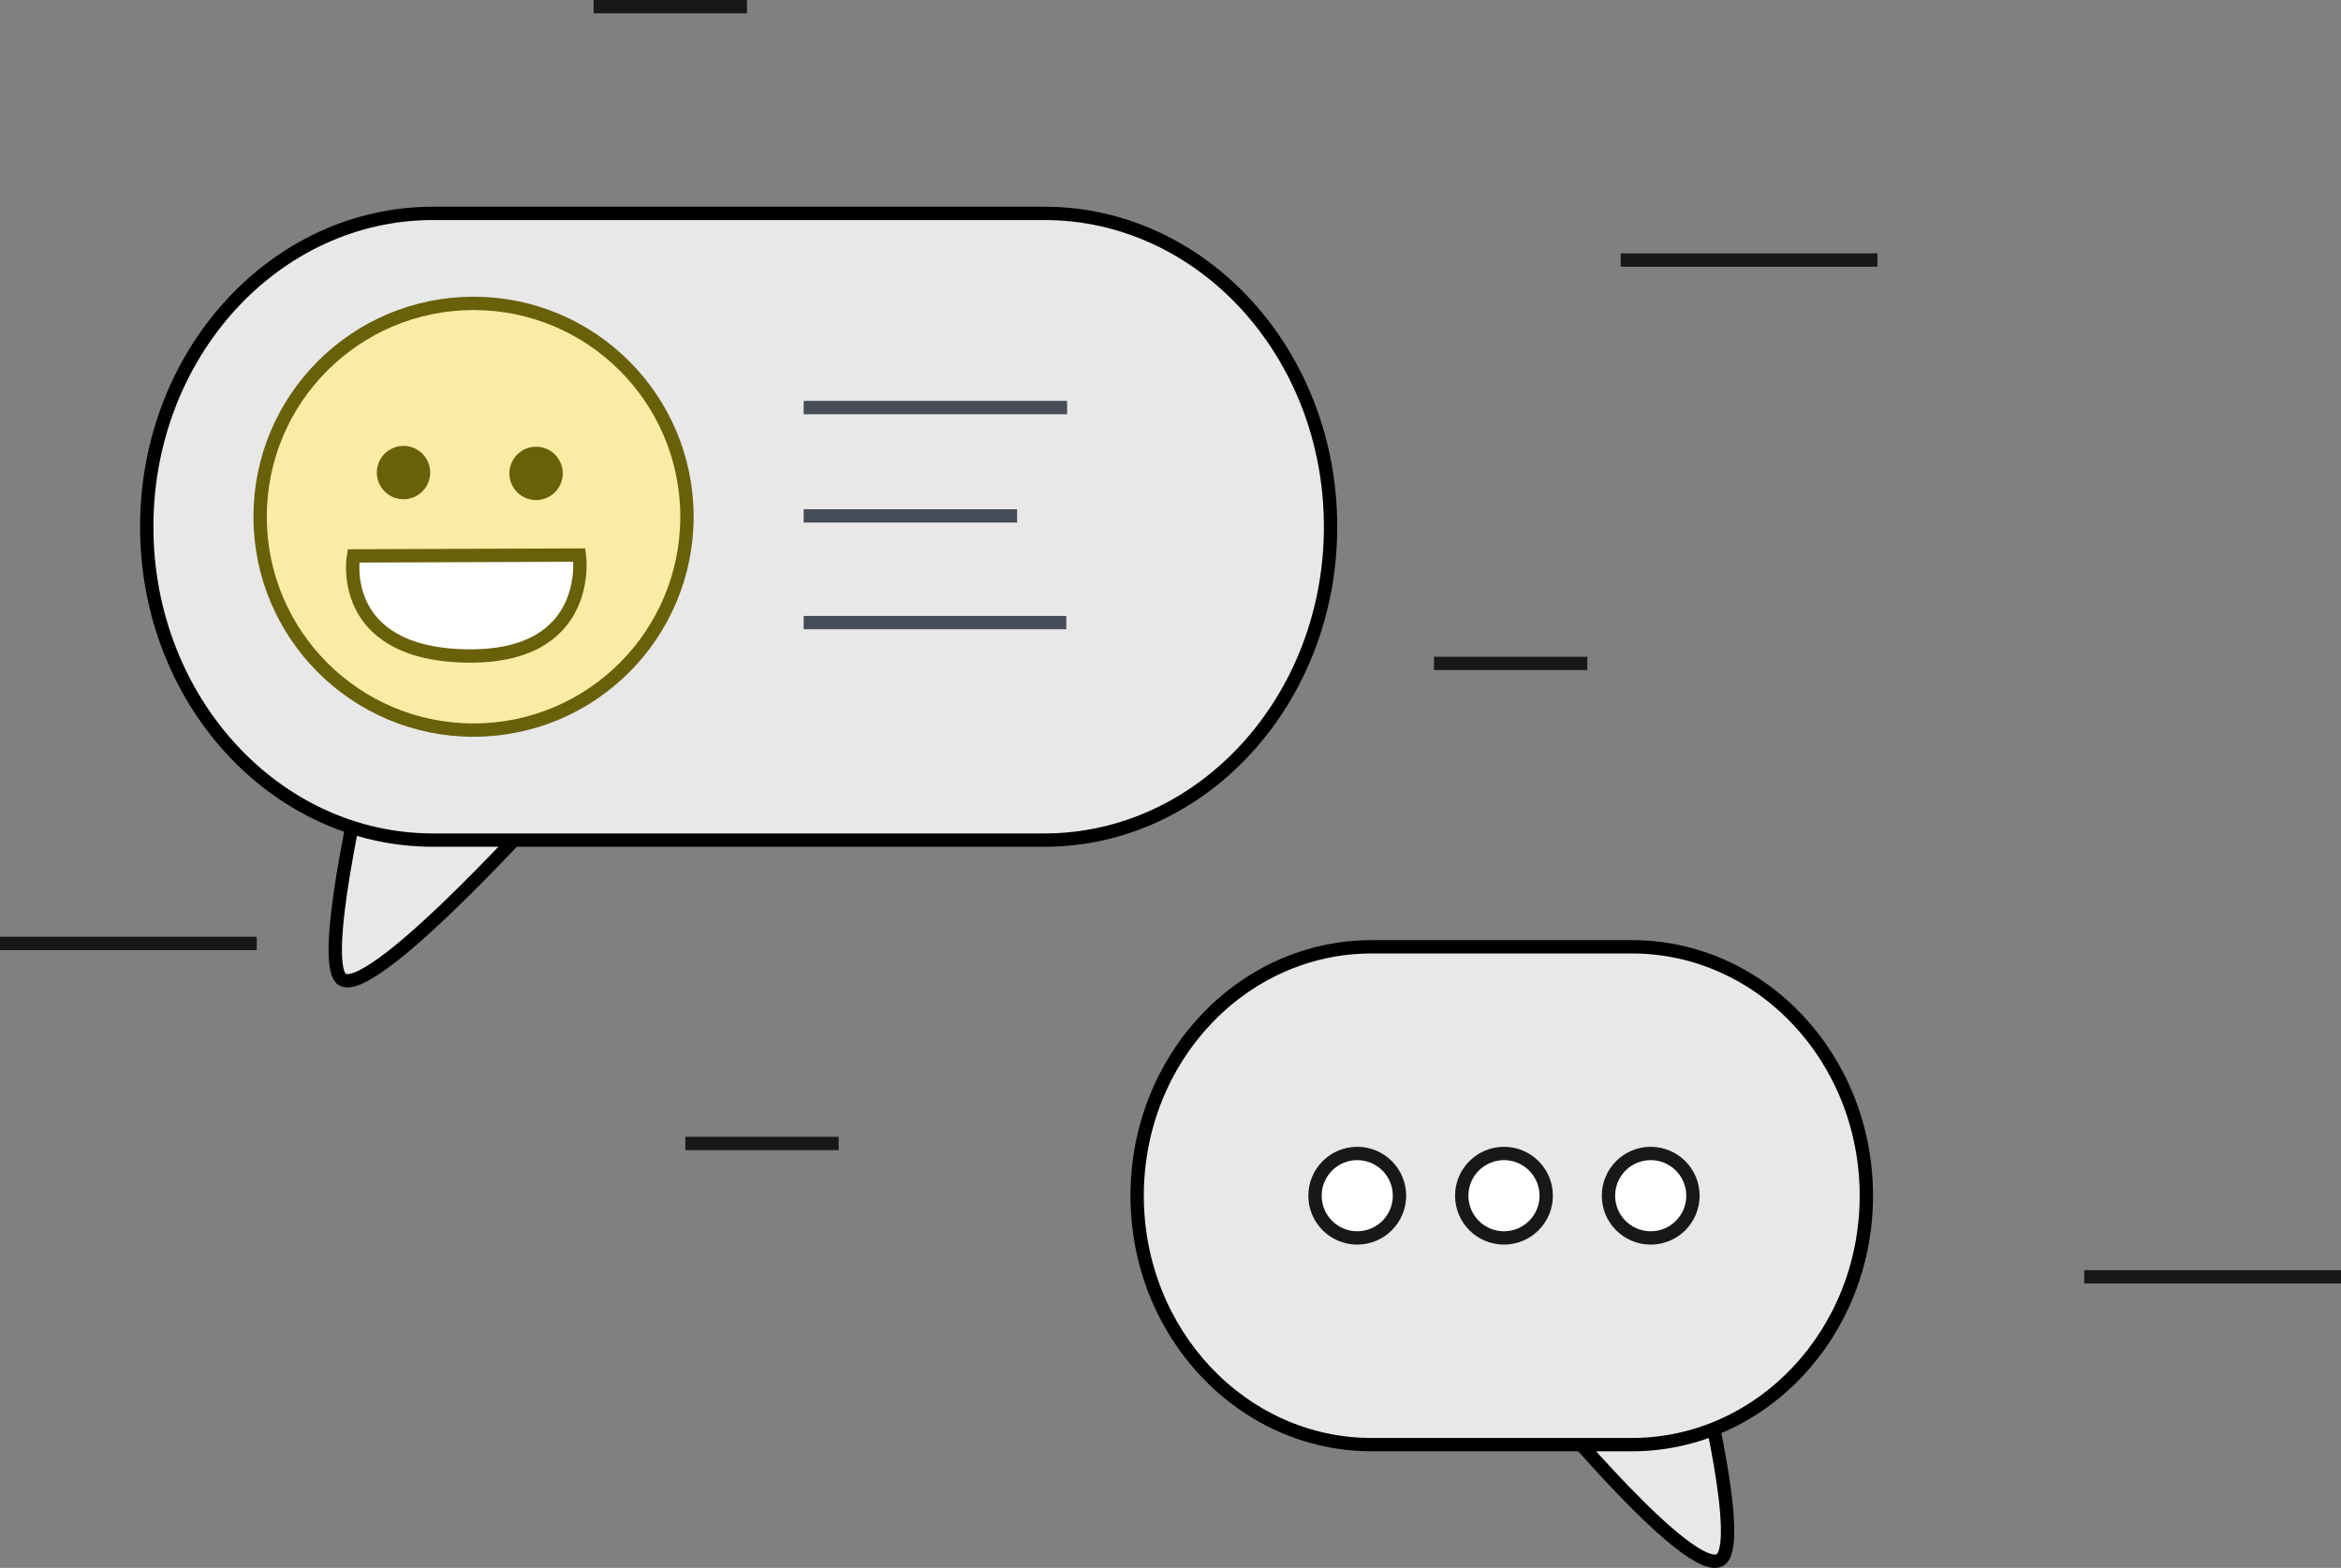 <?xml version="1.0" encoding="utf-8"?>
<!-- Generator: Adobe Illustrator 13.0.0, SVG Export Plug-In . SVG Version: 6.00 Build 14948 emi)  -->
<?xml-stylesheet type="text/css" href="../style/styleSVG2.css" ?>
<!DOCTYPE svg PUBLIC "-//W3C//DTD SVG 1.1//EN" "http://www.w3.org/Graphics/SVG/1.1/DTD/svg11.dtd">
<svg version="1.1" id="Calque_1" xmlns="http://www.w3.org/2000/svg" xmlns:xlink="http://www.w3.org/1999/xlink" x="0px" y="0px"
	 width="175.5px" height="117.577px" viewBox="0 0 175.5 117.577" enable-background="new 0 0 175.5 117.577" xml:space="preserve" class="svg2">
<rect x="0" y="0" width="175.5" height="117.577" fill="#808080" stroke="none"/>
<!--Bulle smiley-->
<path fill="#E8E8E8" stroke="#000000" d="M128.916,117c-2.334,1.167-12.666-11.333-12.666-11.333l11.332-2.5
	C127.582,103.167,130.813,116.051,128.916,117z"/>
<path fill="#E8E8E8" stroke="#000000" d="M25.75,73.5c2.669,1.001,16-14,16-14L27.25,58C27.25,58,23.75,72.75,25.75,73.5z"/>
<!--Lignes deco-->
<line fill="none" stroke="#1A171B" x1="44.5" y1="0.5" x2="56" y2="0.5"/>
<line fill="none" stroke="#1A171B" x1="121.5" y1="19.5" x2="140.75" y2="19.5"/>
<line fill="none" stroke="#1A171B" x1="107.5" y1="49.75" x2="119" y2="49.75"/>
<line fill="none" stroke="#1A171B" x1="51.375" y1="85.75" x2="62.875" y2="85.75"/>
<line fill="none" stroke="#1A171B" x1="0" y1="70.75" x2="19.25" y2="70.75"/>
<line fill="none" stroke="#1A171B" x1="156.25" y1="95.75" x2="175.5" y2="95.75"/>
<!--Bulle-->
<path fill="#E8E8E8" stroke="#000000" d="M99.75,39.5c0,12.979-9.609,23.5-21.466,23.5H32.465C20.61,63,11,52.479,11,39.5l0,0
	C11,26.521,20.609,16,32.465,16h45.819C90.141,16,99.75,26.521,99.75,39.5L99.75,39.5z"/>
<!--Cercles smiley-->
<circle fill="#FAEBA5" stroke="#69600A" cx="35.5" cy="38.75" r="16"/>
<circle fill="#69600A" cx="30.25" cy="35.438" r="2"/>
<circle fill="#69600A" cx="40.188" cy="35.5" r="2"/>
<!--smile-->
<path fill="#FFFFFF" stroke="#69600A" d="M26.5,41.688l16.938-0.063c0,0,1.122,7.814-8.625,7.563
	C25.188,48.938,26.5,41.688,26.5,41.688z"/>
<!--Bulle-->
<path fill="#E8E8E8" stroke="#000000" d="M139.916,89.667c0,10.31-7.873,18.667-17.584,18.667h-19.498
	c-9.711,0-17.584-8.357-17.584-18.667l0,0C85.25,79.357,93.123,71,102.834,71h19.498C132.043,71,139.916,79.357,139.916,89.667
	L139.916,89.667z"/>
<!--Cercles petite bulle-->
<circle fill="#FFFFFF" stroke="#1A171B" cx="101.75" cy="89.666" r="3.167"/>
<circle fill="#FFFFFF" stroke="#1A171B" cx="112.75" cy="89.666" r="3.167"/>
<circle fill="#FFFFFF" stroke="#1A171B" cx="123.75" cy="89.666" r="3.167"/>
<!--Ligne bulle-->
<line fill="none" stroke="#464C58" x1="60.25" y1="46.688" x2="79.938" y2="46.688"/>
<line fill="none" stroke="#464C58" x1="60.25" y1="38.688" x2="76.25" y2="38.688"/>
<line fill="none" stroke="#464C58" x1="60.25" y1="30.563" x2="80" y2="30.563"/>
</svg>
